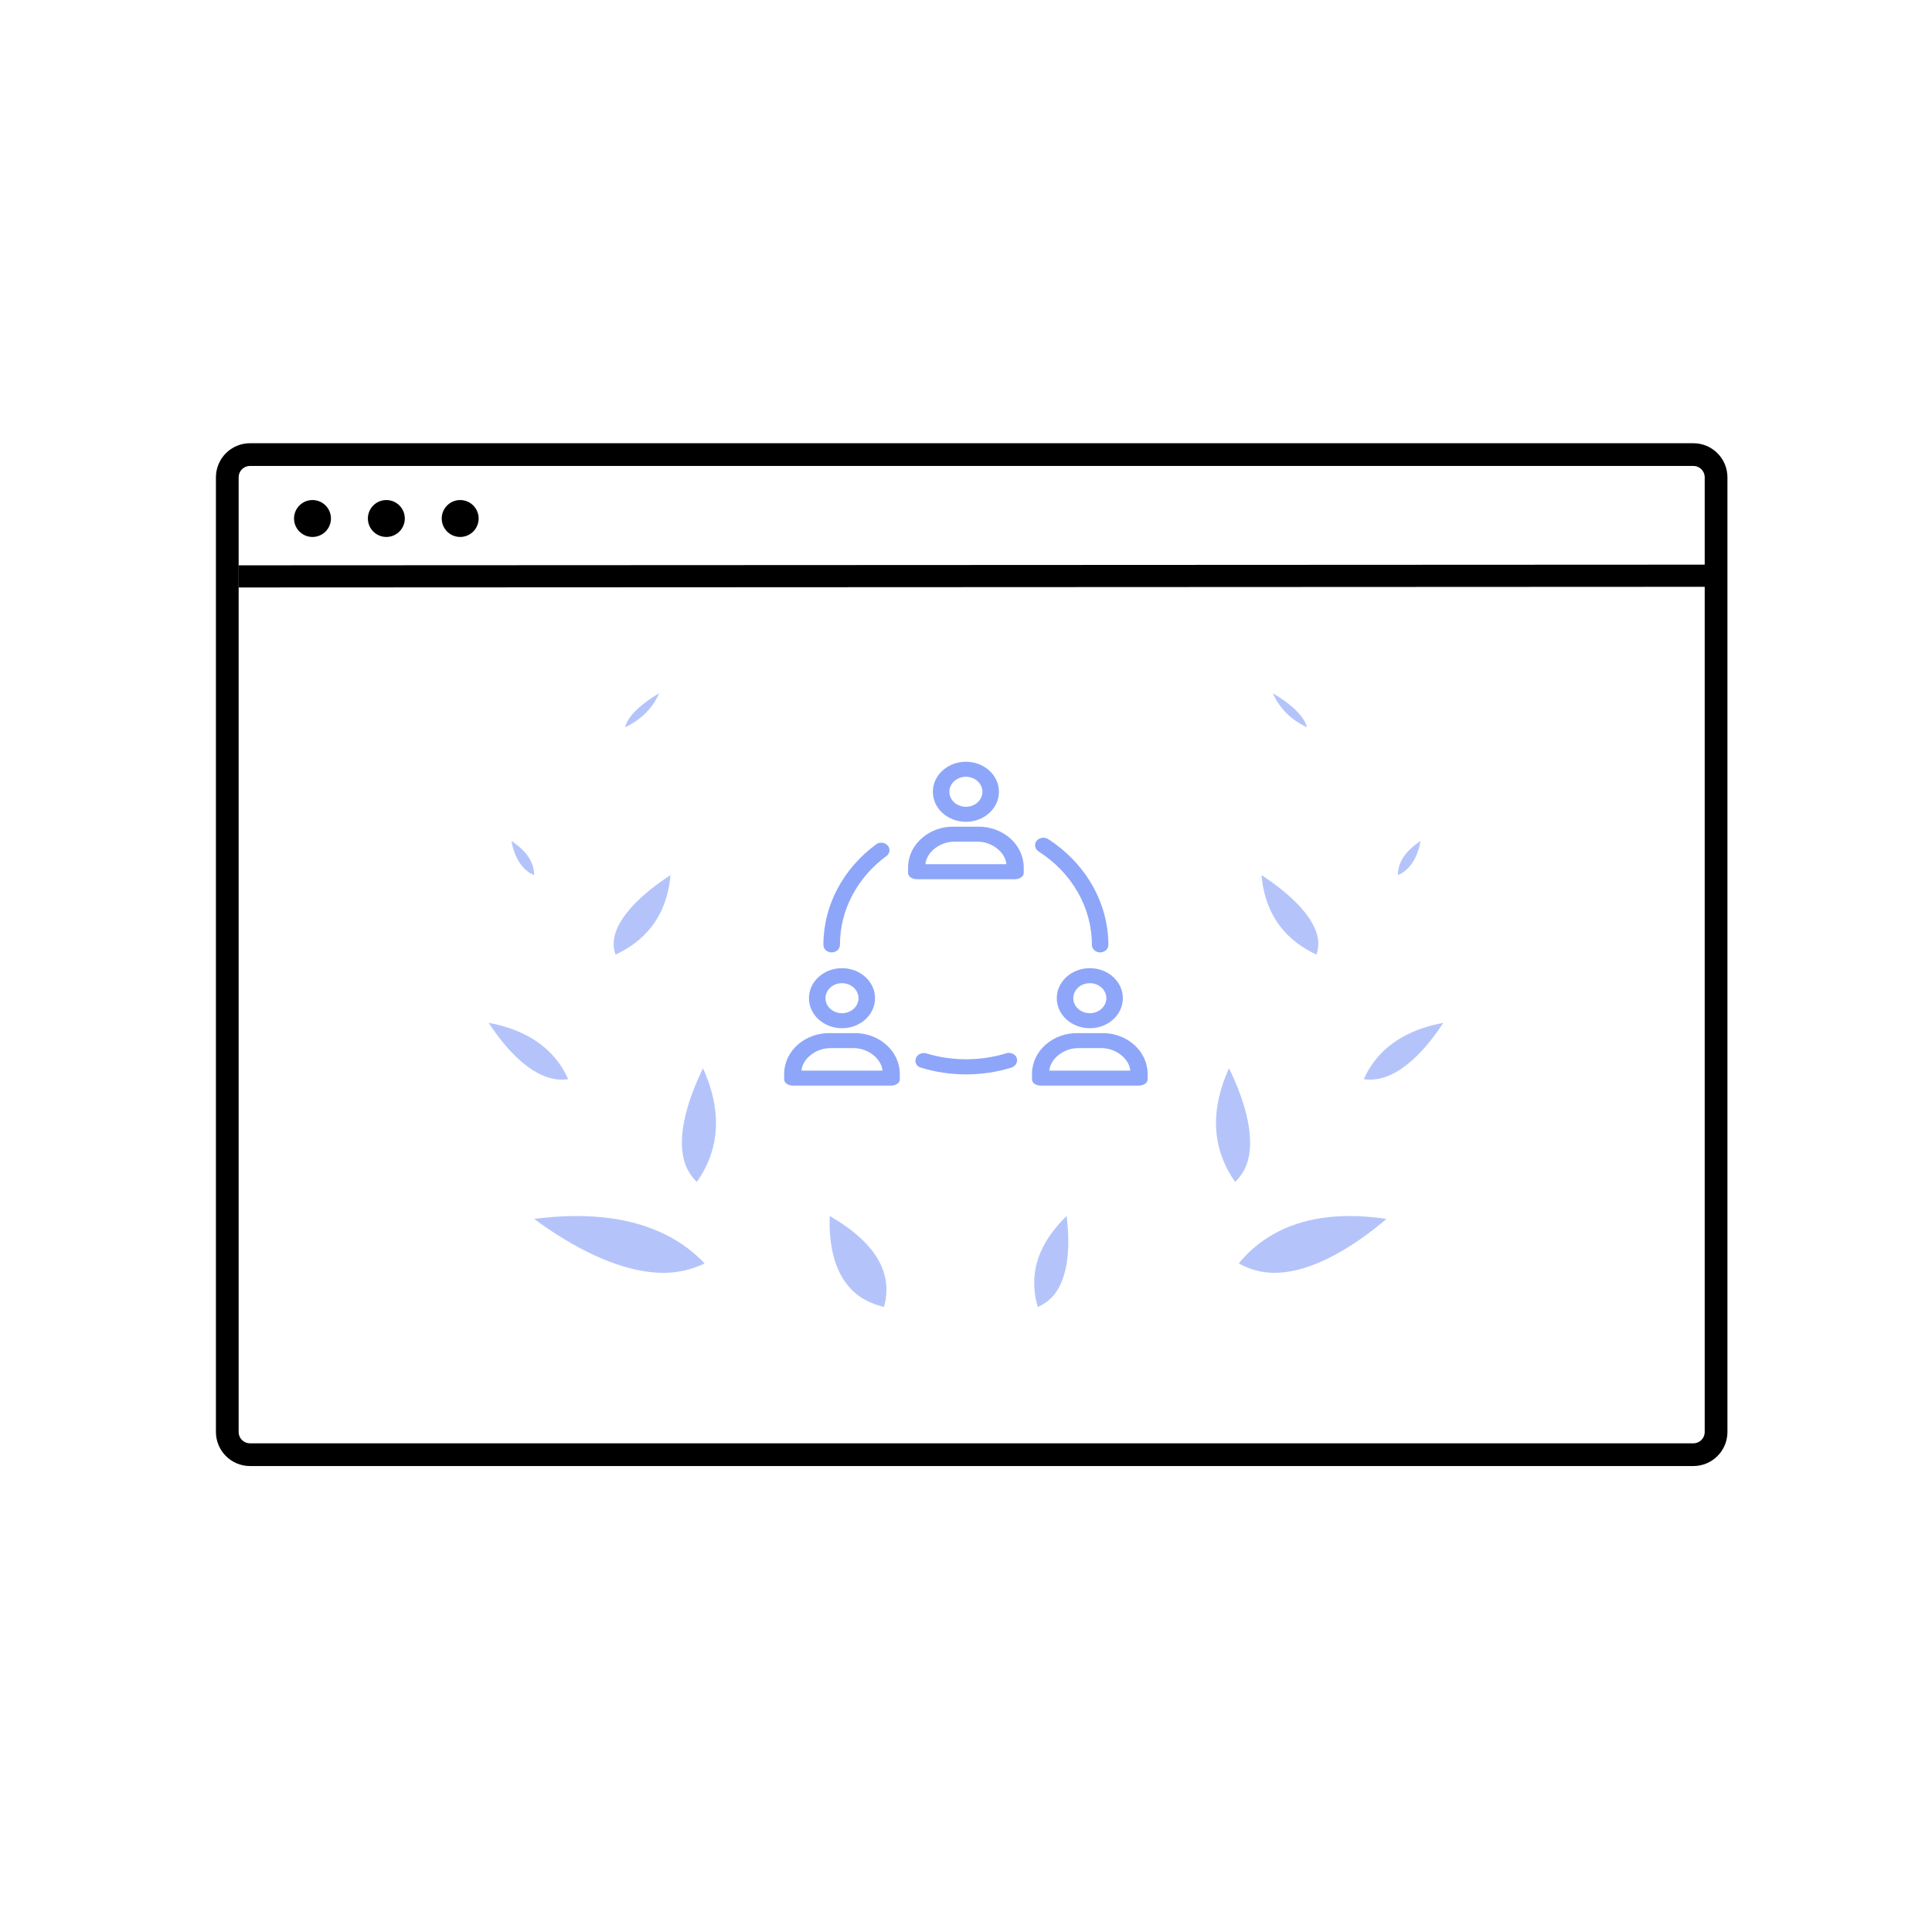 <?xml version="1.0" encoding="UTF-8"?>
<svg width="170px" height="170px" viewBox="0 0 170 170" version="1.1" xmlns="http://www.w3.org/2000/svg" xmlns:xlink="http://www.w3.org/1999/xlink">
    <g id="illustrations/experts" stroke="none" stroke-width="1" fill="none" fill-rule="evenodd">
        <g id="illustrations/light/network-expert" transform="translate(20, 40)">
            <g id="Group-7" transform="translate(49, 27)" fill="#8EA6F9" fill-rule="nonzero">
                <g id="group-copy">
                    <path d="M15.992,5.312 C17.597,5.312 18.899,4.129 18.899,2.67 C18.899,1.211 17.597,0.028 15.992,0.028 C14.386,0.028 13.084,1.211 13.084,2.67 C13.084,4.129 14.386,5.312 15.992,5.312 Z M15.992,1.349 C16.794,1.349 17.445,1.94 17.445,2.67 C17.445,3.399 16.794,3.991 15.992,3.991 C15.189,3.991 14.538,3.399 14.538,2.67 C14.538,1.94 15.189,1.349 15.992,1.349 Z" id="Shape"></path>
                    <path d="M17.048,5.74 C17.035,5.741 17.022,5.741 17.009,5.741 L14.974,5.741 C12.787,5.686 10.965,7.253 10.904,9.24 C10.904,9.251 10.904,9.263 10.903,9.275 L10.903,9.803 C10.903,10.166 11.303,10.365 11.703,10.365 L20.28,10.365 C20.68,10.365 21.08,10.166 21.08,9.803 L21.08,9.275 C21.04,7.287 19.235,5.705 17.048,5.74 Z M12.43,9.044 C12.502,8.053 13.629,7.062 14.974,7.062 L17.009,7.062 C18.354,7.062 19.481,8.053 19.553,9.044 L12.43,9.044 Z" id="Shape"></path>
                    <path d="M4.18,16.804 C4.581,16.804 4.907,16.509 4.907,16.144 C4.904,13.088 6.428,10.197 9.05,8.284 C9.337,8.029 9.343,7.611 9.063,7.35 C8.819,7.123 8.432,7.085 8.141,7.26 C5.173,9.42 3.448,12.689 3.453,16.144 C3.453,16.509 3.778,16.804 4.18,16.804 Z" id="Path"></path>
                    <path d="M19.534,25.682 C19.528,25.684 19.523,25.686 19.517,25.688 C17.241,26.38 14.779,26.38 12.502,25.688 C12.121,25.58 11.715,25.772 11.594,26.117 C11.456,26.44 11.632,26.804 11.987,26.929 C12.001,26.934 12.016,26.939 12.03,26.943 C14.611,27.736 17.408,27.736 19.989,26.943 C20.375,26.818 20.583,26.439 20.462,26.084 C20.328,25.74 19.912,25.56 19.534,25.682 Z" id="Path"></path>
                    <path d="M22.388,7.921 C25.332,9.804 27.082,12.872 27.077,16.144 C27.077,16.509 27.402,16.804 27.803,16.804 C28.205,16.804 28.53,16.509 28.53,16.144 C28.52,12.443 26.544,8.975 23.224,6.831 C22.893,6.621 22.437,6.695 22.206,6.996 C21.976,7.297 22.057,7.711 22.388,7.921 Z" id="Path"></path>
                    <path d="M5.088,23.475 C6.694,23.475 7.996,22.292 7.996,20.833 C7.996,19.374 6.694,18.191 5.088,18.191 C3.482,18.191 2.181,19.374 2.181,20.833 C2.181,22.293 3.482,23.475 5.088,23.475 Z M5.088,19.512 C5.891,19.512 6.542,20.104 6.542,20.833 C6.542,21.563 5.891,22.154 5.088,22.154 C4.285,22.154 3.634,21.563 3.634,20.833 C3.634,20.104 4.285,19.512 5.088,19.512 Z" id="Shape"></path>
                    <path d="M6.144,23.904 C6.131,23.904 6.119,23.904 6.106,23.905 L4.071,23.905 C1.883,23.85 0.061,25.416 0.001,27.403 C0,27.415 0,27.427 -6.95652177e-05,27.438 L-6.95652177e-05,27.967 C-6.95652177e-05,28.33 0.4,28.528 0.8,28.528 L9.377,28.528 C9.777,28.528 10.176,28.33 10.176,27.967 L10.176,27.438 C10.137,25.451 8.332,23.868 6.144,23.904 Z M1.526,27.207 C1.599,26.216 2.726,25.226 4.071,25.226 L6.106,25.226 C7.451,25.226 8.577,26.216 8.65,27.207 L1.526,27.207 Z" id="Shape"></path>
                    <path d="M23.987,20.833 C23.987,22.292 25.289,23.475 26.895,23.475 C28.501,23.475 29.802,22.292 29.802,20.833 C29.802,19.374 28.501,18.191 26.895,18.191 C25.289,18.191 23.987,19.374 23.987,20.833 Z M28.349,20.833 C28.349,21.563 27.698,22.154 26.895,22.154 C26.092,22.154 25.441,21.563 25.441,20.833 C25.441,20.104 26.092,19.512 26.895,19.512 C27.698,19.512 28.349,20.104 28.349,20.833 Z" id="Shape"></path>
                    <path d="M27.951,23.904 C27.938,23.904 27.925,23.904 27.912,23.905 L25.877,23.905 C23.69,23.85 21.868,25.416 21.807,27.403 C21.807,27.415 21.807,27.427 21.807,27.438 L21.807,27.967 C21.807,28.33 22.206,28.528 22.606,28.528 L31.183,28.528 C31.583,28.528 31.983,28.33 31.983,27.967 L31.983,27.438 C31.944,25.451 30.138,23.868 27.951,23.904 Z M23.333,27.207 C23.406,26.216 24.532,25.226 25.877,25.226 L27.912,25.226 C29.257,25.226 30.384,26.216 30.456,27.207 L23.333,27.207 Z" id="Shape"></path>
                </g>
            </g>
            <g id="Group-6" opacity="0.666" transform="translate(23, 21)" fill="#8EA6F9">
                <path d="M80.415,14.542 C80.745,13.99 81.276,13.476 82,13 C81.785,14.178 81.31,15.096 80.63,15.634 C80.473,15.757 80.277,15.889 80,16 C80.002,15.56 80.106,15.058 80.415,14.542 Z" id="Path"></path>
                <path d="M77.95,32.359 C79.275,30.63 81.303,29.508 84,29 C83.872,29.197 83.742,29.389 83.608,29.583 C82.608,31.011 81.578,32.118 80.539,32.878 C79.503,33.634 78.525,34 77.547,34 C77.369,34 77.186,33.987 77,33.961 C77.228,33.453 77.536,32.901 77.95,32.359 Z" id="Path"></path>
                <path d="M70.302,1.855 C69.748,1.331 69.314,0.712 69,0 C70.521,0.905 71.527,1.824 71.886,2.664 C71.931,2.767 71.97,2.878 72,3 C71.416,2.721 70.826,2.349 70.302,1.855 Z" id="Path"></path>
                <path d="M72.841,23 C71.56,22.405 70.512,21.605 69.728,20.619 C68.739,19.375 68.163,17.831 68,16 C70.706,17.767 72.431,19.608 72.878,21.203 C73.004,21.647 73.088,22.241 72.841,23 Z" id="Path"></path>
                <path d="M11.12,21.21 C11.564,19.615 13.292,17.768 16,16 C15.837,17.83 15.261,19.375 14.272,20.619 C13.488,21.605 12.44,22.405 11.159,23 C10.912,22.245 10.996,21.652 11.12,21.21 Z" id="Path"></path>
                <path d="M12.111,2.67 C12.471,1.83 13.474,0.907 15,0 C14.688,0.712 14.254,1.331 13.699,1.854 C13.175,2.349 12.584,2.721 12,3 C12.03,2.88 12.069,2.77 12.111,2.67 Z" id="Path"></path>
                <path d="M3.375,15.637 C2.692,15.1 2.217,14.18 2,13 C2.724,13.476 3.255,13.99 3.585,14.542 C3.894,15.058 3.998,15.56 4,16 C3.726,15.89 3.529,15.759 3.375,15.637 Z" id="Path"></path>
                <path d="M6.453,34 C5.475,34 4.497,33.635 3.461,32.878 C2.422,32.118 1.392,31.011 0.392,29.583 C0.258,29.389 0.128,29.194 0,29 C2.697,29.508 4.725,30.63 6.05,32.359 C6.464,32.901 6.769,33.453 7,33.961 C6.814,33.987 6.631,34 6.453,34 Z" id="Path"></path>
                <path d="M15.367,51 C12.493,51 8.996,49.664 5.252,47.14 C4.813,46.843 4.395,46.546 4,46.253 C5.309,46.085 6.558,46 7.744,46 C11.721,46 15.01,46.956 17.517,48.842 C18.115,49.293 18.608,49.752 19,50.171 C17.837,50.726 16.632,51 15.367,51 Z" id="Path"></path>
                <path d="M19.933,38.919 C19.754,40.37 19.208,41.741 18.315,43 C17.574,42.269 17.301,41.543 17.159,40.978 C16.688,39.071 17.269,36.283 18.801,33.123 C18.82,33.083 18.839,33.043 18.86,33 C19.802,35.092 20.163,37.071 19.933,38.919 Z" id="Path"></path>
                <path d="M34.78,54 C33.894,53.783 33.03,53.421 32.315,52.831 C30.38,51.223 29.92,48.477 30.011,46 C32.252,47.294 33.748,48.707 34.477,50.229 C35.052,51.429 35.153,52.695 34.78,54 Z" id="Path"></path>
                <path d="M49.898,52.735 C49.464,53.345 48.905,53.742 48.319,54 C48.033,53.049 47.852,51.794 48.162,50.417 C48.512,48.877 49.412,47.4 50.855,46 C51.146,48.389 51.079,51.074 49.898,52.735 Z" id="Path"></path>
                <path d="M64.067,38.919 C63.837,37.071 64.198,35.094 65.14,33 L65.143,33.005 C66.715,36.208 67.317,39.036 66.841,40.97 C66.702,41.538 66.429,42.266 65.686,43 C64.792,41.741 64.246,40.37 64.067,38.919 Z" id="Path"></path>
                <path d="M78.011,47.062 C76.471,48.272 74.955,49.226 73.511,49.894 C71.922,50.627 70.456,51 69.149,51 C68.052,51 67.008,50.726 66,50.171 C66.34,49.751 66.764,49.293 67.285,48.841 C69.458,46.954 72.308,46 75.755,46 C76.783,46 77.865,46.083 79,46.251 C78.687,46.521 78.356,46.793 78.011,47.062 Z" id="Path"></path>
            </g>
            <path d="M2,0 L20.065,0 L20.065,0 L129,0 C130.105,-2.02906125e-16 131,0.895 131,2 L131,86 C131,87.105 130.105,88 129,88 L2,88 C0.895,88 1.3527075e-16,87.105 0,86 L0,2 C-1.3527075e-16,0.895 0.895,2.02906125e-16 2,0 Z" id="Rectangle-2" stroke="#000000" stroke-width="2"></path>
            <polygon id="Path" fill="#000000" fill-rule="nonzero" points="130.945 9.685 130.945 11.634 1.001 11.693 1 9.744"></polygon>
            <circle id="Oval" fill="#000000" cx="7.497" cy="5.624" r="1.624"></circle>
            <circle id="Oval" fill="#000000" cx="13.995" cy="5.624" r="1.624"></circle>
            <circle id="Oval" fill="#000000" cx="20.492" cy="5.624" r="1.624"></circle>
        </g>
    </g>
</svg>
